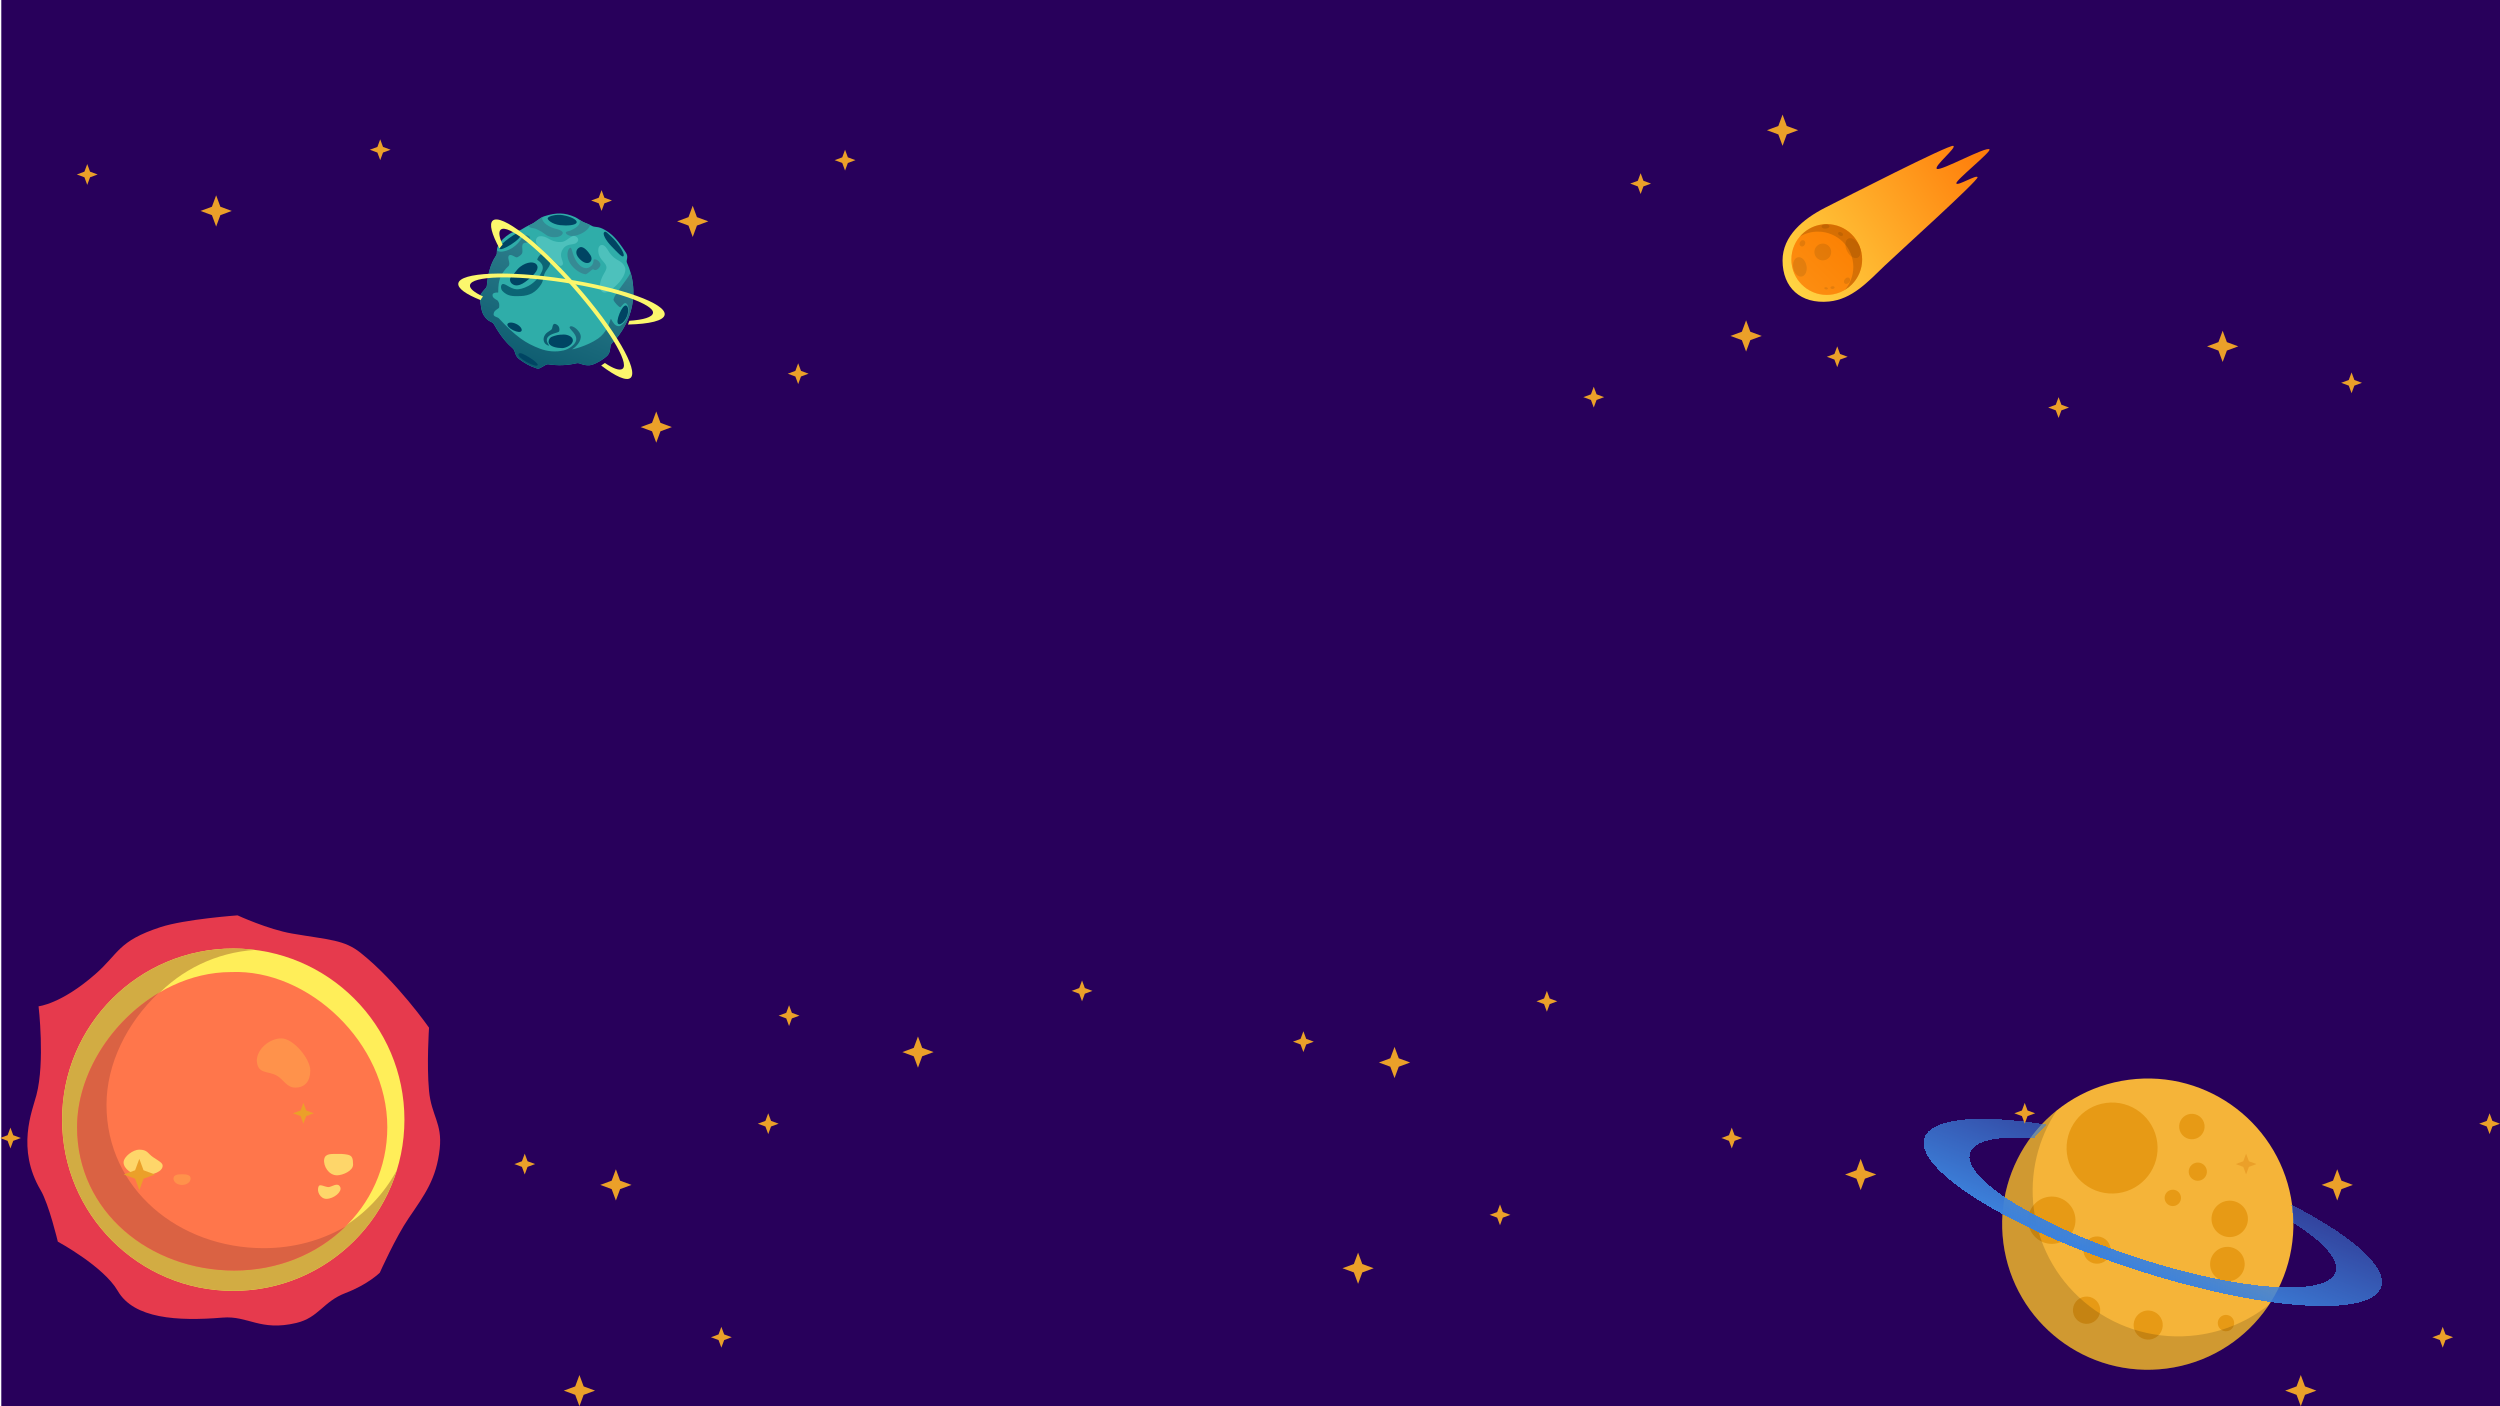 <svg width="1920" height="1080" viewBox="0 0 1920 1080" fill="none" xmlns="http://www.w3.org/2000/svg">
<rect x="1" width="1919" height="1080" fill="#28005B"/>
<path d="M27.974 841.026C34.676 815.557 29.617 772.835 29.617 772.835C29.617 772.835 46.87 771.191 73.161 748.187C91.519 732.124 90.414 722.776 123.278 712.037C142.083 705.893 182.432 703 182.432 703C182.432 703 205.931 713.812 224.332 716.967C253.088 721.896 264.225 721.679 276.914 731.755C304.848 753.938 329.495 789.266 329.495 789.266C329.495 789.266 327.59 817.616 329.495 837.74C331.31 856.91 339.787 862.583 337.711 882.105C335.238 905.363 326.209 917.433 313.885 935.508C303.692 950.458 291.702 977.409 291.702 977.409C291.702 977.409 282.665 986.446 265.412 993.019C248.098 999.615 244.872 1011.92 227.619 1016.02C199.685 1022.67 190.647 1010.27 170.929 1011.92C136.178 1014.81 102.738 1012.74 90.414 991.376C79.575 972.588 44.405 953.583 44.405 953.583C44.405 953.583 37.6 924.897 31.26 914.147C12.364 882.105 24.731 853.35 27.974 841.026Z" fill="#E63A4D"/>
<g filter="url(#filter0_d_3724_1007)">
<circle cx="179.145" cy="859.923" r="131.453" fill="#FFEE59"/>
</g>
<g filter="url(#filter1_d_3724_1007)">
<path fill-rule="evenodd" clip-rule="evenodd" d="M195.92 729.53C135.878 733.379 88.37 783.298 88.37 844.313C88.37 907.837 139.867 959.334 203.391 959.334C247.274 959.334 285.417 934.76 304.809 898.622C288.288 952.334 238.276 991.376 179.145 991.376C106.545 991.376 47.692 932.522 47.692 859.923C47.692 787.323 106.545 728.469 179.145 728.469C184.828 728.469 190.427 728.83 195.92 729.53Z" fill="#D2AC43"/>
</g>
<g filter="url(#filter2_d_3724_1007)">
<path d="M297.453 865.673C297.453 928.114 244.853 975.765 179.967 975.765C115.081 975.765 59.194 930.559 59.194 865.673C59.194 806.519 115.062 746.543 177.502 746.543C236.656 744.079 297.453 800.787 297.453 865.673Z" fill="#FF764B"/>
</g>
<path fill-rule="evenodd" clip-rule="evenodd" d="M265.253 942.027C247.113 952.578 225.616 958.589 202.57 958.589C137.684 958.589 81.797 913.383 81.797 848.497C81.797 817.104 97.532 785.48 121.633 762.711C85.237 784.515 59.194 825.286 59.194 865.673C59.194 930.559 115.081 975.765 179.967 975.765C213.55 975.765 243.842 963.001 265.253 942.027Z" fill="#DA6243"/>
<g filter="url(#filter3_d_3724_1007)">
<path d="M261.303 911.681C262.947 915.223 256.374 920.719 250.623 920.719C246.085 920.719 242.709 914.848 244.872 910.86C245.763 909.217 249.801 911.681 252.266 911.681C254.731 911.681 259.394 907.565 261.303 911.681Z" fill="#FED66A"/>
</g>
<g filter="url(#filter4_d_3724_1007)">
<path d="M271.162 894.43C271.162 899.36 262.922 902.646 258.838 902.646C252.266 902.646 248.158 895.251 248.98 890.322C249.801 885.392 255.162 886.366 260.482 886.214C263.224 886.135 266.558 886.596 267.876 887.035C270.341 887.857 271.162 889.501 271.162 894.43Z" fill="#FED66A"/>
</g>
<g filter="url(#filter5_d_3724_1007)">
<path d="M146.385 905.11C146.385 907.832 143.443 910.039 139.813 910.039C136.183 910.039 133.24 907.832 133.24 905.11C133.24 902.387 136.183 901.823 139.813 901.823C143.443 901.823 146.385 902.387 146.385 905.11Z" fill="#FF924B"/>
</g>
<g filter="url(#filter6_d_3724_1007)">
<path d="M124.921 895.251C124.921 899.788 117.527 902.645 109.311 902.645C101.095 902.645 94.91 897.323 94.91 892.786C94.91 888.248 102.309 882.927 106.846 882.927C113.419 882.927 113.429 885.908 117.527 888.678C121.519 891.376 124.921 893.011 124.921 895.251Z" fill="#FED66A"/>
</g>
<g filter="url(#filter7_d_3724_1007)">
<path d="M238.299 822.128C238.299 830.344 234.191 835.274 226.797 835.274C220.225 835.274 218.055 829.352 212.83 826.236C205.852 822.075 198.042 825.415 197.22 814.734C197.22 805.659 207.042 797.481 216.117 797.481C225.192 797.481 238.299 813.054 238.299 822.128Z" fill="#FF924B"/>
</g>
<path d="M1447.79 203.72C1434.27 216.721 1422.32 229.872 1404.66 231.57C1383.02 233.65 1369 221.041 1369 199.985C1369 181.228 1384.9 168.099 1401.6 159.569C1417.57 151.418 1496.78 110.941 1500.1 112.021C1503.27 113.055 1484.84 127.815 1487.53 129.682C1490.4 131.678 1525.81 111.972 1527.94 114.738C1529.4 116.628 1501.44 138.714 1502.47 140.889C1503.5 143.039 1518.22 133.765 1518.78 136.135C1519.37 138.643 1456.62 195.229 1447.79 203.72Z" fill="url(#paint0_linear_3724_1007)"/>
<circle cx="1402.96" cy="199.305" r="27.17" fill="#FB7600"/>
<g filter="url(#filter8_i_3724_1007)">
<circle cx="1399.91" cy="193.532" r="6.453" fill="#D96500"/>
</g>
<g filter="url(#filter9_i_3724_1007)">
<ellipse cx="1384.25" cy="186.881" rx="2.067" ry="2.511" transform="rotate(29.019 1384.25 186.881)" fill="#D96500"/>
</g>
<g filter="url(#filter10_i_3724_1007)">
<ellipse cx="1413.55" cy="179.723" rx="2.038" ry="1.359" transform="rotate(27.879 1413.55 179.723)" fill="#D96500"/>
</g>
<g filter="url(#filter11_i_3724_1007)">
<ellipse cx="1401.98" cy="173.936" rx="3.011" ry="1.651" transform="rotate(-2.897 1401.98 173.936)" fill="#D96500"/>
</g>
<g filter="url(#filter12_i_3724_1007)">
<ellipse cx="1407.38" cy="220.871" rx="1.593" ry="1.014" transform="rotate(-6.544 1407.38 220.871)" fill="#D96500"/>
</g>
<g filter="url(#filter13_i_3724_1007)">
<ellipse cx="1402.44" cy="221.441" rx="1.38" ry="0.822" transform="rotate(11.466 1402.44 221.441)" fill="#D96500"/>
</g>
<g filter="url(#filter14_i_3724_1007)">
<ellipse cx="1418.51" cy="215.597" rx="2.038" ry="2.717" transform="rotate(41.253 1418.51 215.597)" fill="#D96500"/>
</g>
<g filter="url(#filter15_i_3724_1007)">
<ellipse cx="1423.1" cy="190.573" rx="8.194" ry="5.099" transform="rotate(63.575 1423.1 190.573)" fill="#D96500"/>
</g>
<g filter="url(#filter16_i_3724_1007)">
<ellipse cx="1382.31" cy="204.975" rx="5.151" ry="7.53" transform="rotate(-11.212 1382.31 204.975)" fill="#D96500"/>
</g>
<circle cx="1402.96" cy="199.305" r="27.17" fill="url(#paint1_linear_3724_1007)" fill-opacity="0.25"/>
<path fill-rule="evenodd" clip-rule="evenodd" d="M1416.88 222.645C1424.82 217.901 1430.13 209.224 1430.13 199.305C1430.13 184.3 1417.97 172.135 1402.96 172.135C1394.66 172.135 1387.24 175.855 1382.25 181.718C1386.32 179.285 1391.08 177.887 1396.17 177.887C1411.18 177.887 1423.34 190.052 1423.34 205.057C1423.34 211.765 1420.91 217.905 1416.88 222.645Z" fill="black" fill-opacity="0.15"/>
<path d="M480.801 194.22C482.901 197.468 480.642 199.927 481.475 201.739C491.302 223.119 486.175 247.418 469.744 263.899C467.966 265.682 469.391 269.829 466.715 272.814C464.526 275.256 456.943 280.189 452.856 280.516C447.682 280.93 445.083 278.424 443.032 278.917C435.734 280.675 428.232 280.923 420.971 279.759C418.858 279.42 414.797 283.719 412.643 283.065C406.914 281.326 402.926 278.88 398.704 275.748C395.086 273.064 396.065 269.501 393.847 267.586C389.89 264.168 384.996 259.073 379.48 249.243C377.759 246.177 375.4 248.113 371.583 242.207C369.675 239.255 368.839 233.271 368.76 228.125C368.71 224.809 373.689 221.59 373.852 219.811C374.595 211.666 376.231 203.37 380.913 196.409C382.407 194.188 380.741 192.258 382.584 188.632C384.537 184.787 387.686 181.985 391.391 179.59C395.096 177.195 398.319 177.624 400.213 176.4C402.847 174.698 405.548 173.257 408.297 172.068C411.045 170.879 414.6 167.184 418.206 166.026C427.219 163.131 433.659 163.154 441.697 166.75C443.725 167.657 446.619 170.096 448.467 170.747C450.602 171.499 452.898 172.67 454.959 173.667C457.551 174.922 459.942 172.958 467.857 178.726C472.948 182.437 477.185 188.625 480.801 194.22Z" fill="#2FADA9"/>
<path fill-rule="evenodd" clip-rule="evenodd" d="M381.635 192.181C382.096 192.583 382.532 192.878 382.911 193.024C384.939 193.806 389.839 192.732 393.382 190.442C397.09 188.046 399.099 185.284 400.462 183.412C401.161 182.451 401.689 181.724 402.19 181.401C403.666 180.446 405.42 180.569 406.478 181.559C407.537 182.549 407.345 184.196 406.129 185.552C405.492 186.263 404.753 186.302 404.006 186.341C403.325 186.377 402.638 186.414 402.013 186.957C400.87 187.951 401.01 189.504 401.154 191.106C401.272 192.409 401.392 193.744 400.829 194.839C400.272 195.921 397.867 197.381 397.181 197.615C396.589 197.817 395.717 197.343 394.773 196.831C393.53 196.157 392.164 195.416 391.157 196.067C389.996 196.817 390.366 198.371 390.755 200.007C391.157 201.697 391.58 203.473 390.354 204.539C388.497 206.154 386.393 208.774 385.09 211.291C382.752 215.804 382.695 220.696 382.666 223.14C382.654 224.201 382.647 224.802 382.461 224.711C382.015 224.491 378.659 224.657 378.346 226.115C377.879 228.287 379.827 229.415 381.195 230.207C381.748 230.526 382.205 230.791 382.371 231.048C383.326 232.525 383.612 233.507 383.376 235.841C383.309 236.499 382.646 236.932 381.86 237.444C380.644 238.238 379.135 239.222 379.102 241.533C379.087 242.607 380.35 243.118 381.489 243.579C382.142 243.843 382.754 244.09 383.059 244.417C396.699 259.044 403.89 263.601 414.422 267.682C420.341 269.976 426.73 270.534 432.93 269.115C436.941 268.197 441.999 264.509 442.5 261.255C442.969 258.21 440.746 255.719 439.101 253.876C437.983 252.622 437.132 251.668 437.575 251.043C439.107 248.88 446.37 254.288 446.044 258.965C445.707 263.787 440.657 267.47 439.476 268.233C438.816 268.66 450.931 265.867 459.291 260.03C465.56 255.653 467.75 248.868 468.644 246.099C468.902 245.301 469.052 244.837 469.16 244.861C469.28 244.886 469.477 245.252 469.765 245.785C470.642 247.412 472.363 250.605 475.321 250.506C476.687 250.461 480.151 247.805 481.662 243.478C484.305 235.909 481.425 232.748 480.157 232.73C479.368 232.718 478.277 234 477.46 234.96C476.966 235.542 476.571 236.005 476.405 235.992C475.25 235.901 471.673 231.894 471.216 230.555C470.631 228.84 475.819 221.794 477.716 219.237C477.868 219.031 478.024 218.822 478.182 218.609C480.231 215.853 482.687 212.548 484.346 209.449C489.927 228.771 484.227 249.372 469.744 263.898C468.943 264.703 468.792 265.987 468.623 267.429C468.417 269.185 468.184 271.174 466.715 272.813C464.527 275.256 456.943 280.188 452.856 280.515C449.882 280.753 447.759 280.026 446.101 279.459C444.875 279.039 443.904 278.707 443.032 278.917C435.734 280.674 428.232 280.923 420.971 279.758C419.964 279.597 418.515 280.488 417.041 281.395C415.421 282.392 413.771 283.407 412.643 283.065C406.914 281.326 402.926 278.88 398.704 275.748C396.652 274.225 396.078 272.42 395.562 270.792C395.168 269.551 394.807 268.414 393.847 267.585C389.89 264.167 384.996 259.073 379.48 249.243C378.748 247.938 377.9 247.539 376.873 247.056C375.487 246.404 373.776 245.599 371.584 242.207C369.675 239.254 368.839 233.27 368.76 228.124C368.731 226.16 370.465 224.231 371.918 222.614C372.919 221.501 373.786 220.536 373.852 219.81C374.595 211.665 376.231 203.369 380.913 196.409C381.621 195.356 381.62 194.369 381.618 193.236C381.618 192.899 381.617 192.55 381.635 192.181Z" fill="url(#paint2_linear_3724_1007)"/>
<path d="M420.59 259.091C418.564 261.949 421.958 265.323 421.767 265.446C421.472 265.637 419.016 264.961 418.001 262.857C416.986 260.753 417.482 258.169 419.463 256.052C420.453 254.993 423.006 253.761 423.701 252.894C424.396 252.026 424.136 249.682 425.317 248.919C426.203 248.346 427.676 249.135 428.616 250.136C429.876 251.479 429.963 254.163 429.134 254.824C428.208 255.563 422.615 256.232 420.59 259.091Z" fill="#0E5C70"/>
<path fill-rule="evenodd" clip-rule="evenodd" d="M409.051 175.168C410.075 175.355 411.283 175.576 412.697 176.285C415.819 177.851 416.073 178.034 417.504 179.061C418.012 179.426 418.67 179.898 419.658 180.577C423.061 182.917 430.838 182.979 432.16 179.195C432.67 177.732 429.802 176.4 428.011 176.015C421.206 174.553 416.545 170.868 416.33 167.658C416.303 167.244 416.74 166.764 417.527 166.274C415.692 167.017 413.882 168.339 412.199 169.568C410.791 170.596 409.47 171.561 408.297 172.068C407.436 172.441 406.58 172.838 405.728 173.26C405.785 173.358 405.846 173.457 405.91 173.556C406.67 174.732 407.7 174.92 409.051 175.168ZM453.118 172.771C451.581 172.026 449.983 171.281 448.467 170.747C447.499 170.406 446.245 169.575 444.978 168.73C446.682 172.681 441.881 175.367 437.942 177.132C437.585 177.292 437.134 177.387 436.676 177.485C435.832 177.664 434.963 177.848 434.608 178.449C434.06 179.377 436.389 181.205 439.346 181.247C443.781 181.31 452.067 177.628 453.118 172.771Z" fill="#328C95"/>
<path d="M443.347 201.684C438.491 195.168 439.819 187.592 436.962 191.159C435.572 192.895 435.014 197.86 437.877 202.289C441.127 207.317 446.346 210.211 449.558 210.647C450.934 210.834 454.416 206.873 455.463 206.83C456.154 206.802 456.36 207.953 458.189 207.161C460.018 206.369 461.646 204.09 460.987 202.423C460.328 200.755 458.593 199.047 456.352 199.139C455.129 199.189 456.889 202.559 453.05 205.04C449.791 207.147 446.083 205.357 443.347 201.684Z" fill="#368A94"/>
<path d="M416.334 194.865C414.386 195.291 412.772 198.423 412.564 199.395C412.459 199.881 418.838 202.456 416.24 208.321C411.304 219.466 400.242 222.429 396.735 222.184C391.214 221.799 387.067 216.293 385.277 218.706C384.273 220.06 384.86 222.408 385.796 223.394C389.735 227.546 393.478 227.592 399.684 227.394C406.831 227.167 411.758 224.381 415.61 218.356C417.712 215.068 416.94 211.988 418.966 208.652C420.092 206.797 420.451 206.755 421.555 204.886C422.754 202.855 422.804 200.73 422.217 199.434C421.631 198.139 419.268 194.224 416.334 194.865Z" fill="#0C6575"/>
<path d="M481.417 243.14C479.82 247.093 476.709 249.575 475.148 248.944C473.587 248.313 474.167 244.808 475.764 240.855C477.362 236.903 479.446 234.061 481.007 234.692C482.568 235.323 483.015 239.188 481.417 243.14Z" fill="#004463"/>
<path d="M473.027 185.431C477.174 190.527 480.088 195.707 478.716 196.823C477.619 197.716 474.165 193.823 469.466 188.988C465.718 185.132 461.901 179.226 464.454 177.995C465.019 177.722 465.912 178.308 467.162 179.594C468.542 181.014 470.861 182.768 473.027 185.431Z" fill="#004463"/>
<path d="M442.911 170.57C442.727 173.209 435.165 173.483 430.2 172.925C424.057 172.234 419.923 168.684 420.723 167.33C421.522 165.976 427.144 164.348 432.357 165.252C438.485 166.314 443.033 168.817 442.911 170.57Z" fill="#004463"/>
<path d="M412.023 203.092C414.404 206.182 411.393 209.888 405.715 214.704C398.956 220.438 395.326 219.745 393.091 217.841C391.464 216.455 391.06 213.802 392.834 212.262C395.247 210.167 396.631 207.107 399.417 204.961C405.006 200.654 410.361 200.934 412.023 203.092Z" fill="#004463"/>
<path d="M406.813 274.693C410.811 277.11 413.374 279.662 412.974 280.339C412.329 281.431 409.553 280.876 404.329 277.974C400.244 275.705 397.473 273.195 398.272 271.841C399.271 270.149 402.815 272.276 406.813 274.693Z" fill="#004463"/>
<path d="M424.01 258.555C421.98 259.247 421.129 261.673 421.317 262.807C421.895 266.292 427.582 267.284 431.784 267.344C434.319 267.38 440.17 264.92 439.965 261.219C439.81 258.423 435.751 256.908 433.005 256.927C428.421 256.96 426.754 257.619 424.01 258.555Z" fill="#004463"/>
<path d="M394.203 180.703C389.5 183.743 385.916 186.722 384.632 188.563C379.202 196.354 397.638 186.017 399.655 181.365C400.747 178.846 398.563 177.885 394.203 180.703Z" fill="#004463"/>
<path d="M453.471 195.977C454.947 198.26 454.403 201 452.218 201.811C449.179 202.938 445.327 199.567 443.609 196.91C441.419 193.521 443.182 190.724 445.366 189.914C448.405 188.787 451.996 193.694 453.471 195.977Z" fill="#004463"/>
<path d="M396.447 248.773C399.433 250.17 401.203 252.681 400.573 254.028C399.87 255.531 397.151 255.049 394.164 253.651C391.178 252.254 389.196 250.028 389.724 248.9C390.354 247.553 393.037 247.177 396.447 248.773Z" fill="#004463"/>
<path d="M459.481 191.674C459.182 198.983 464.714 200.85 465.639 204.439C466.193 206.592 464.803 208.328 463.1 211.521C461.217 215.053 459.318 221.063 462.243 223.796C465.414 226.76 470.706 221.752 474.417 218.021C478.205 214.213 481.28 208.562 479.962 205.227C477.986 200.226 474.079 200.658 470.139 196.506C468.07 194.325 467.363 192.859 466.218 191.087C462.974 186.068 459.625 188.161 459.481 191.674Z" fill="#4DC1BC"/>
<path d="M431.417 203.952C430.236 204.716 428.675 203.317 427.251 202.04C421.281 196.689 414.287 190.402 412.153 187.101C410.817 185.034 411.87 181.754 414.378 181.477C420.629 180.785 421.825 185.873 430.211 185.895C434.522 185.906 435.876 183.063 439.832 181.351C441.795 180.501 444.934 182.972 443.876 185.016C441.595 189.421 436.032 185.834 432.379 191.191C428.08 197.495 434.681 201.843 431.417 203.952Z" fill="#4DC1BC"/>
<g filter="url(#filter17_d_3724_1007)">
<path fill-rule="evenodd" clip-rule="evenodd" d="M482.28 245.246C498.934 244.87 509.771 242.295 510.467 237.704C511.765 229.147 477.339 216.828 433.573 210.189C389.808 203.55 353.277 205.104 351.979 213.661C351.402 217.465 357.885 222.012 369.109 226.474C369.478 225.614 370.121 224.708 370.948 223.706C364.254 220.602 360.546 217.575 360.933 215.019C362.02 207.858 394.225 207.058 433.045 212.947C471.865 218.836 502.513 229.753 501.513 236.346C501.021 239.583 494.243 241.627 483.375 242.35C483.014 243.375 482.641 244.361 482.28 245.246Z" fill="#FBF76D"/>
</g>
<g filter="url(#filter18_d_3724_1007)">
<path fill-rule="evenodd" clip-rule="evenodd" d="M484.276 286.189C490.76 280.506 472.322 248.862 443.093 215.51C413.864 182.158 384.913 159.727 378.428 165.41C375.495 167.981 377.662 175.865 383.621 186.817C384.369 185.695 385.212 184.726 385.976 183.926C383.378 178.083 382.739 173.982 384.55 172.395C390.036 167.587 414.452 187.554 440.3 217.049C466.149 246.543 483.78 274.761 478.155 279.204C475.993 280.912 471.131 279.175 464.524 274.762C463.411 275.608 462.559 276.197 461.71 276.726C472.797 285.133 481.149 288.93 484.276 286.189Z" fill="#FBF76D"/>
</g>
<circle cx="1649.5" cy="940.131" r="111.836" transform="rotate(-7.486 1649.5 940.131)" fill="#F5B439"/>
<g filter="url(#filter19_i_3724_1007)">
<circle cx="1622.08" cy="881.696" r="34.949" transform="rotate(-7.486 1622.08 881.696)" fill="#E79A15"/>
</g>
<g filter="url(#filter20_i_3724_1007)">
<circle cx="1710.64" cy="970.871" r="13.28" transform="rotate(-7.486 1710.64 970.871)" fill="#E79A15"/>
</g>
<g filter="url(#filter21_i_3724_1007)">
<circle cx="1712.42" cy="936.094" r="13.979" transform="rotate(-7.486 1712.42 936.094)" fill="#E79A15"/>
</g>
<g filter="url(#filter22_i_3724_1007)">
<circle cx="1683.36" cy="865.185" r="9.786" transform="rotate(-7.486 1683.36 865.185)" fill="#E79A15"/>
</g>
<g filter="url(#filter23_i_3724_1007)">
<circle cx="1687.91" cy="899.835" r="6.99" transform="rotate(-7.486 1687.91 899.835)" fill="#E79A15"/>
</g>
<g filter="url(#filter24_i_3724_1007)">
<circle cx="1649.81" cy="1017.64" r="11.184" transform="rotate(-7.486 1649.81 1017.64)" fill="#E79A15"/>
</g>
<g filter="url(#filter25_i_3724_1007)">
<circle cx="1602.49" cy="1006.23" r="10.485" transform="rotate(-7.486 1602.49 1006.23)" fill="#E79A15"/>
</g>
<g filter="url(#filter26_i_3724_1007)">
<circle cx="1610.52" cy="960.057" r="10.485" transform="rotate(-7.486 1610.52 960.057)" fill="#E79A15"/>
</g>
<g filter="url(#filter27_i_3724_1007)">
<circle cx="1575.79" cy="937.128" r="18.173" transform="rotate(-7.486 1575.79 937.128)" fill="#E79A15"/>
</g>
<g filter="url(#filter28_i_3724_1007)">
<circle cx="1668.71" cy="919.983" r="6.291" transform="rotate(-7.486 1668.71 919.983)" fill="#E79A15"/>
</g>
<g filter="url(#filter29_i_3724_1007)">
<circle cx="1709.54" cy="1016.13" r="6.291" transform="rotate(-7.486 1709.54 1016.13)" fill="#E79A15"/>
</g>
<path fill-rule="evenodd" clip-rule="evenodd" d="M1742.75 1001.87C1727.35 1014.21 1708.48 1022.62 1687.49 1025.38C1626.25 1033.43 1570.08 990.304 1562.04 929.066C1558.38 901.235 1565.29 874.453 1579.67 852.758C1550.14 876.403 1533.33 914.458 1538.62 954.703C1546.66 1015.94 1602.83 1059.06 1664.07 1051.02C1697.48 1046.63 1725.49 1027.91 1742.75 1001.87Z" fill="black" fill-opacity="0.15"/>
<g filter="url(#filter30_d_3724_1007)">
<path fill-rule="evenodd" clip-rule="evenodd" d="M1639.13 970.816C1736.01 1002.39 1820.92 1008.44 1828.78 984.335C1833.82 968.876 1805.95 944.771 1759.76 921.139C1760.65 926.181 1761.1 930.853 1761.27 935.208C1784.2 949.658 1796.81 963.345 1793.69 972.901C1787.41 992.187 1719.48 987.345 1641.97 962.086C1564.46 936.827 1506.73 900.716 1513.01 881.429C1516.14 871.822 1534.57 868.202 1561.86 870.111C1561.96 870.118 1562.05 870.124 1562.14 870.131C1565.19 866.402 1568.64 862.66 1571.62 859.71C1520.01 851.452 1482.99 854.468 1477.93 869.995C1470.07 894.103 1542.24 939.242 1639.13 970.816Z" fill="url(#paint3_linear_3724_1007)" shape-rendering="crispEdges"/>
</g>
<g clip-path="url(#clip0_3724_1007)">
<path d="M1330 866L1332.16 871.839L1338 874L1332.16 876.161L1330 882L1327.84 876.161L1322 874L1327.84 871.839L1330 866Z" fill="#EBA029"/>
<path d="M1429 890L1432.24 898.759L1441 902L1432.24 905.241L1429 914L1425.76 905.241L1417 902L1425.76 898.759L1429 890Z" fill="#EBA029"/>
<path d="M1555 847L1557.16 852.839L1563 855L1557.16 857.161L1555 863L1552.84 857.161L1547 855L1552.84 852.839L1555 847Z" fill="#EBA029"/>
<path d="M1725 886L1727.16 891.839L1733 894L1727.16 896.161L1725 902L1722.84 896.161L1717 894L1722.84 891.839L1725 886Z" fill="#EBA029"/>
<path d="M1912 855L1914.16 860.839L1920 863L1914.16 865.161L1912 871L1909.84 865.161L1904 863L1909.84 860.839L1912 855Z" fill="#EBA029"/>
<path d="M1795 898L1798.24 906.759L1807 910L1798.24 913.241L1795 922L1791.76 913.241L1783 910L1791.76 906.759L1795 898Z" fill="#EBA029"/>
<path d="M1767 1056L1770.24 1064.76L1779 1068L1770.24 1071.24L1767 1080L1763.76 1071.24L1755 1068L1763.76 1064.76L1767 1056Z" fill="#EBA029"/>
<path d="M1876 1019L1878.16 1024.84L1884 1027L1878.16 1029.16L1876 1035L1873.84 1029.16L1868 1027L1873.84 1024.84L1876 1019Z" fill="#EBA029"/>
</g>
<g clip-path="url(#clip1_3724_1007)">
<path d="M8 866L10.161 871.839L16 874L10.161 876.161L8 882L5.839 876.161L-5.60702e-08 874L5.839 871.839L8 866Z" fill="#EBA029"/>
<path d="M107 890L110.241 898.759L119 902L110.241 905.241L107 914L103.759 905.241L95 902L103.759 898.759L107 890Z" fill="#EBA029"/>
<path d="M233 847L235.161 852.839L241 855L235.161 857.161L233 863L230.839 857.161L225 855L230.839 852.839L233 847Z" fill="#EBA029"/>
<path d="M403 886L405.161 891.839L411 894L405.161 896.161L403 902L400.839 896.161L395 894L400.839 891.839L403 886Z" fill="#EBA029"/>
<path d="M590 855L592.161 860.839L598 863L592.161 865.161L590 871L587.839 865.161L582 863L587.839 860.839L590 855Z" fill="#EBA029"/>
<path d="M473 898L476.241 906.759L485 910L476.241 913.241L473 922L469.759 913.241L461 910L469.759 906.759L473 898Z" fill="#EBA029"/>
<path d="M445 1056L448.241 1064.76L457 1068L448.241 1071.24L445 1080L441.759 1071.24L433 1068L441.759 1064.76L445 1056Z" fill="#EBA029"/>
<path d="M554 1019L556.161 1024.84L562 1027L556.161 1029.16L554 1035L551.839 1029.16L546 1027L551.839 1024.84L554 1019Z" fill="#EBA029"/>
</g>
<g clip-path="url(#clip2_3724_1007)">
<path d="M606 772L608.161 777.839L614 780L608.161 782.161L606 788L603.839 782.161L598 780L603.839 777.839L606 772Z" fill="#EBA029"/>
<path d="M705 796L708.241 804.759L717 808L708.241 811.241L705 820L701.759 811.241L693 808L701.759 804.759L705 796Z" fill="#EBA029"/>
<path d="M831 753L833.161 758.839L839 761L833.161 763.161L831 769L828.839 763.161L823 761L828.839 758.839L831 753Z" fill="#EBA029"/>
<path d="M1001 792L1003.16 797.839L1009 800L1003.16 802.161L1001 808L998.839 802.161L993 800L998.839 797.839L1001 792Z" fill="#EBA029"/>
<path d="M1188 761L1190.16 766.839L1196 769L1190.16 771.161L1188 777L1185.84 771.161L1180 769L1185.84 766.839L1188 761Z" fill="#EBA029"/>
<path d="M1071 804L1074.24 812.759L1083 816L1074.24 819.241L1071 828L1067.76 819.241L1059 816L1067.76 812.759L1071 804Z" fill="#EBA029"/>
<path d="M1043 962L1046.24 970.759L1055 974L1046.24 977.241L1043 986L1039.76 977.241L1031 974L1039.76 970.759L1043 962Z" fill="#EBA029"/>
<path d="M1152 925L1154.16 930.839L1160 933L1154.16 935.161L1152 941L1149.84 935.161L1144 933L1149.84 930.839L1152 925Z" fill="#EBA029"/>
</g>
<g clip-path="url(#clip3_3724_1007)">
<path d="M67 126L69.161 131.839L75 134L69.161 136.161L67 142L64.839 136.161L59 134L64.839 131.839L67 126Z" fill="#EBA029"/>
<path d="M166 150L169.241 158.759L178 162L169.241 165.241L166 174L162.759 165.241L154 162L162.759 158.759L166 150Z" fill="#EBA029"/>
<path d="M292 107L294.161 112.839L300 115L294.161 117.161L292 123L289.839 117.161L284 115L289.839 112.839L292 107Z" fill="#EBA029"/>
<path d="M462 146L464.161 151.839L470 154L464.161 156.161L462 162L459.839 156.161L454 154L459.839 151.839L462 146Z" fill="#EBA029"/>
<path d="M649 115L651.161 120.839L657 123L651.161 125.161L649 131L646.839 125.161L641 123L646.839 120.839L649 115Z" fill="#EBA029"/>
<path d="M532 158L535.241 166.759L544 170L535.241 173.241L532 182L528.759 173.241L520 170L528.759 166.759L532 158Z" fill="#EBA029"/>
<path d="M504 316L507.241 324.759L516 328L507.241 331.241L504 340L500.759 331.241L492 328L500.759 324.759L504 316Z" fill="#EBA029"/>
<path d="M613 279L615.161 284.839L621 287L615.161 289.161L613 295L610.839 289.161L605 287L610.839 284.839L613 279Z" fill="#EBA029"/>
</g>
<g clip-path="url(#clip4_3724_1007)">
<path d="M1806 302L1803.84 296.161L1798 294L1803.84 291.839L1806 286L1808.16 291.839L1814 294L1808.16 296.161L1806 302Z" fill="#EBA029"/>
<path d="M1707 278L1703.76 269.241L1695 266L1703.76 262.759L1707 254L1710.24 262.759L1719 266L1710.24 269.241L1707 278Z" fill="#EBA029"/>
<path d="M1581 321L1578.84 315.161L1573 313L1578.84 310.839L1581 305L1583.16 310.839L1589 313L1583.16 315.161L1581 321Z" fill="#EBA029"/>
<path d="M1411 282L1408.84 276.161L1403 274L1408.84 271.839L1411 266L1413.16 271.839L1419 274L1413.16 276.161L1411 282Z" fill="#EBA029"/>
<path d="M1224 313L1221.84 307.161L1216 305L1221.84 302.839L1224 297L1226.16 302.839L1232 305L1226.16 307.161L1224 313Z" fill="#EBA029"/>
<path d="M1341 270L1337.76 261.241L1329 258L1337.76 254.759L1341 246L1344.24 254.759L1353 258L1344.24 261.241L1341 270Z" fill="#EBA029"/>
<path d="M1369 112L1365.76 103.241L1357 100L1365.76 96.759L1369 88L1372.24 96.759L1381 100L1372.24 103.241L1369 112Z" fill="#EBA029"/>
<path d="M1260 149L1257.84 143.161L1252 141L1257.84 138.839L1260 133L1262.16 138.839L1268 141L1262.16 143.161L1260 149Z" fill="#EBA029"/>
</g>
<defs>
<filter id="filter0_d_3724_1007" x="43.692" y="724.469" width="270.907" height="270.907" filterUnits="userSpaceOnUse" color-interpolation-filters="sRGB">
<feFlood flood-opacity="0" result="BackgroundImageFix"/>
<feColorMatrix in="SourceAlpha" type="matrix" values="0 0 0 0 0 0 0 0 0 0 0 0 0 0 0 0 0 0 127 0" result="hardAlpha"/>
<feOffset/>
<feGaussianBlur stdDeviation="2"/>
<feComposite in2="hardAlpha" operator="out"/>
<feColorMatrix type="matrix" values="0 0 0 0 0 0 0 0 0 0 0 0 0 0 0 0 0 0 0.25 0"/>
<feBlend mode="normal" in2="BackgroundImageFix" result="effect1_dropShadow_3724_1007"/>
<feBlend mode="normal" in="SourceGraphic" in2="effect1_dropShadow_3724_1007" result="shape"/>
</filter>
<filter id="filter1_d_3724_1007" x="43.692" y="724.469" width="265.118" height="270.907" filterUnits="userSpaceOnUse" color-interpolation-filters="sRGB">
<feFlood flood-opacity="0" result="BackgroundImageFix"/>
<feColorMatrix in="SourceAlpha" type="matrix" values="0 0 0 0 0 0 0 0 0 0 0 0 0 0 0 0 0 0 127 0" result="hardAlpha"/>
<feOffset/>
<feGaussianBlur stdDeviation="2"/>
<feComposite in2="hardAlpha" operator="out"/>
<feColorMatrix type="matrix" values="0 0 0 0 0 0 0 0 0 0 0 0 0 0 0 0 0 0 0.25 0"/>
<feBlend mode="normal" in2="BackgroundImageFix" result="effect1_dropShadow_3724_1007"/>
<feBlend mode="normal" in="SourceGraphic" in2="effect1_dropShadow_3724_1007" result="shape"/>
</filter>
<filter id="filter2_d_3724_1007" x="55.194" y="742.466" width="246.259" height="237.3" filterUnits="userSpaceOnUse" color-interpolation-filters="sRGB">
<feFlood flood-opacity="0" result="BackgroundImageFix"/>
<feColorMatrix in="SourceAlpha" type="matrix" values="0 0 0 0 0 0 0 0 0 0 0 0 0 0 0 0 0 0 127 0" result="hardAlpha"/>
<feOffset/>
<feGaussianBlur stdDeviation="2"/>
<feComposite in2="hardAlpha" operator="out"/>
<feColorMatrix type="matrix" values="0 0 0 0 0 0 0 0 0 0 0 0 0 0 0 0 0 0 0.25 0"/>
<feBlend mode="normal" in2="BackgroundImageFix" result="effect1_dropShadow_3724_1007"/>
<feBlend mode="normal" in="SourceGraphic" in2="effect1_dropShadow_3724_1007" result="shape"/>
</filter>
<filter id="filter3_d_3724_1007" x="240.201" y="905.852" width="25.358" height="18.867" filterUnits="userSpaceOnUse" color-interpolation-filters="sRGB">
<feFlood flood-opacity="0" result="BackgroundImageFix"/>
<feColorMatrix in="SourceAlpha" type="matrix" values="0 0 0 0 0 0 0 0 0 0 0 0 0 0 0 0 0 0 127 0" result="hardAlpha"/>
<feOffset/>
<feGaussianBlur stdDeviation="2"/>
<feComposite in2="hardAlpha" operator="out"/>
<feColorMatrix type="matrix" values="0 0 0 0 0 0 0 0 0 0 0 0 0 0 0 0 0 0 0.25 0"/>
<feBlend mode="normal" in2="BackgroundImageFix" result="effect1_dropShadow_3724_1007"/>
<feBlend mode="normal" in="SourceGraphic" in2="effect1_dropShadow_3724_1007" result="shape"/>
</filter>
<filter id="filter4_d_3724_1007" x="244.875" y="882.205" width="30.287" height="24.441" filterUnits="userSpaceOnUse" color-interpolation-filters="sRGB">
<feFlood flood-opacity="0" result="BackgroundImageFix"/>
<feColorMatrix in="SourceAlpha" type="matrix" values="0 0 0 0 0 0 0 0 0 0 0 0 0 0 0 0 0 0 127 0" result="hardAlpha"/>
<feOffset/>
<feGaussianBlur stdDeviation="2"/>
<feComposite in2="hardAlpha" operator="out"/>
<feColorMatrix type="matrix" values="0 0 0 0 0 0 0 0 0 0 0 0 0 0 0 0 0 0 0.25 0"/>
<feBlend mode="normal" in2="BackgroundImageFix" result="effect1_dropShadow_3724_1007"/>
<feBlend mode="normal" in="SourceGraphic" in2="effect1_dropShadow_3724_1007" result="shape"/>
</filter>
<filter id="filter5_d_3724_1007" x="129.24" y="897.823" width="21.145" height="16.216" filterUnits="userSpaceOnUse" color-interpolation-filters="sRGB">
<feFlood flood-opacity="0" result="BackgroundImageFix"/>
<feColorMatrix in="SourceAlpha" type="matrix" values="0 0 0 0 0 0 0 0 0 0 0 0 0 0 0 0 0 0 127 0" result="hardAlpha"/>
<feOffset/>
<feGaussianBlur stdDeviation="2"/>
<feComposite in2="hardAlpha" operator="out"/>
<feColorMatrix type="matrix" values="0 0 0 0 0 0 0 0 0 0 0 0 0 0 0 0 0 0 0.25 0"/>
<feBlend mode="normal" in2="BackgroundImageFix" result="effect1_dropShadow_3724_1007"/>
<feBlend mode="normal" in="SourceGraphic" in2="effect1_dropShadow_3724_1007" result="shape"/>
</filter>
<filter id="filter6_d_3724_1007" x="90.91" y="878.927" width="38.011" height="27.718" filterUnits="userSpaceOnUse" color-interpolation-filters="sRGB">
<feFlood flood-opacity="0" result="BackgroundImageFix"/>
<feColorMatrix in="SourceAlpha" type="matrix" values="0 0 0 0 0 0 0 0 0 0 0 0 0 0 0 0 0 0 127 0" result="hardAlpha"/>
<feOffset/>
<feGaussianBlur stdDeviation="2"/>
<feComposite in2="hardAlpha" operator="out"/>
<feColorMatrix type="matrix" values="0 0 0 0 0 0 0 0 0 0 0 0 0 0 0 0 0 0 0.25 0"/>
<feBlend mode="normal" in2="BackgroundImageFix" result="effect1_dropShadow_3724_1007"/>
<feBlend mode="normal" in="SourceGraphic" in2="effect1_dropShadow_3724_1007" result="shape"/>
</filter>
<filter id="filter7_d_3724_1007" x="193.22" y="793.481" width="49.079" height="45.793" filterUnits="userSpaceOnUse" color-interpolation-filters="sRGB">
<feFlood flood-opacity="0" result="BackgroundImageFix"/>
<feColorMatrix in="SourceAlpha" type="matrix" values="0 0 0 0 0 0 0 0 0 0 0 0 0 0 0 0 0 0 127 0" result="hardAlpha"/>
<feOffset/>
<feGaussianBlur stdDeviation="2"/>
<feComposite in2="hardAlpha" operator="out"/>
<feColorMatrix type="matrix" values="0 0 0 0 0 0 0 0 0 0 0 0 0 0 0 0 0 0 0.25 0"/>
<feBlend mode="normal" in2="BackgroundImageFix" result="effect1_dropShadow_3724_1007"/>
<feBlend mode="normal" in="SourceGraphic" in2="effect1_dropShadow_3724_1007" result="shape"/>
</filter>
<filter id="filter8_i_3724_1007" x="1393.45" y="187.079" width="12.906" height="12.906" filterUnits="userSpaceOnUse" color-interpolation-filters="sRGB">
<feFlood flood-opacity="0" result="BackgroundImageFix"/>
<feBlend mode="normal" in="SourceGraphic" in2="BackgroundImageFix" result="shape"/>
<feColorMatrix in="SourceAlpha" type="matrix" values="0 0 0 0 0 0 0 0 0 0 0 0 0 0 0 0 0 0 127 0" result="hardAlpha"/>
<feOffset/>
<feGaussianBlur stdDeviation="2"/>
<feComposite in2="hardAlpha" operator="arithmetic" k2="-1" k3="1"/>
<feColorMatrix type="matrix" values="0 0 0 0 0 0 0 0 0 0 0 0 0 0 0 0 0 0 0.25 0"/>
<feBlend mode="normal" in2="shape" result="effect1_innerShadow_3724_1007"/>
</filter>
<filter id="filter9_i_3724_1007" x="1382.07" y="184.467" width="4.36" height="4.828" filterUnits="userSpaceOnUse" color-interpolation-filters="sRGB">
<feFlood flood-opacity="0" result="BackgroundImageFix"/>
<feBlend mode="normal" in="SourceGraphic" in2="BackgroundImageFix" result="shape"/>
<feColorMatrix in="SourceAlpha" type="matrix" values="0 0 0 0 0 0 0 0 0 0 0 0 0 0 0 0 0 0 127 0" result="hardAlpha"/>
<feOffset/>
<feGaussianBlur stdDeviation="2"/>
<feComposite in2="hardAlpha" operator="arithmetic" k2="-1" k3="1"/>
<feColorMatrix type="matrix" values="0 0 0 0 0 0 0 0 0 0 0 0 0 0 0 0 0 0 0.25 0"/>
<feBlend mode="normal" in2="shape" result="effect1_innerShadow_3724_1007"/>
</filter>
<filter id="filter10_i_3724_1007" x="1411.64" y="178.19" width="3.821" height="3.066" filterUnits="userSpaceOnUse" color-interpolation-filters="sRGB">
<feFlood flood-opacity="0" result="BackgroundImageFix"/>
<feBlend mode="normal" in="SourceGraphic" in2="BackgroundImageFix" result="shape"/>
<feColorMatrix in="SourceAlpha" type="matrix" values="0 0 0 0 0 0 0 0 0 0 0 0 0 0 0 0 0 0 127 0" result="hardAlpha"/>
<feOffset/>
<feGaussianBlur stdDeviation="2"/>
<feComposite in2="hardAlpha" operator="arithmetic" k2="-1" k3="1"/>
<feColorMatrix type="matrix" values="0 0 0 0 0 0 0 0 0 0 0 0 0 0 0 0 0 0 0.25 0"/>
<feBlend mode="normal" in2="shape" result="effect1_innerShadow_3724_1007"/>
</filter>
<filter id="filter11_i_3724_1007" x="1398.97" y="172.28" width="6.017" height="3.312" filterUnits="userSpaceOnUse" color-interpolation-filters="sRGB">
<feFlood flood-opacity="0" result="BackgroundImageFix"/>
<feBlend mode="normal" in="SourceGraphic" in2="BackgroundImageFix" result="shape"/>
<feColorMatrix in="SourceAlpha" type="matrix" values="0 0 0 0 0 0 0 0 0 0 0 0 0 0 0 0 0 0 127 0" result="hardAlpha"/>
<feOffset/>
<feGaussianBlur stdDeviation="2"/>
<feComposite in2="hardAlpha" operator="arithmetic" k2="-1" k3="1"/>
<feColorMatrix type="matrix" values="0 0 0 0 0 0 0 0 0 0 0 0 0 0 0 0 0 0 0.25 0"/>
<feBlend mode="normal" in2="shape" result="effect1_innerShadow_3724_1007"/>
</filter>
<filter id="filter12_i_3724_1007" x="1405.79" y="219.848" width="3.174" height="2.046" filterUnits="userSpaceOnUse" color-interpolation-filters="sRGB">
<feFlood flood-opacity="0" result="BackgroundImageFix"/>
<feBlend mode="normal" in="SourceGraphic" in2="BackgroundImageFix" result="shape"/>
<feColorMatrix in="SourceAlpha" type="matrix" values="0 0 0 0 0 0 0 0 0 0 0 0 0 0 0 0 0 0 127 0" result="hardAlpha"/>
<feOffset/>
<feGaussianBlur stdDeviation="2"/>
<feComposite in2="hardAlpha" operator="arithmetic" k2="-1" k3="1"/>
<feColorMatrix type="matrix" values="0 0 0 0 0 0 0 0 0 0 0 0 0 0 0 0 0 0 0.25 0"/>
<feBlend mode="normal" in2="shape" result="effect1_innerShadow_3724_1007"/>
</filter>
<filter id="filter13_i_3724_1007" x="1401.08" y="220.59" width="2.725" height="1.702" filterUnits="userSpaceOnUse" color-interpolation-filters="sRGB">
<feFlood flood-opacity="0" result="BackgroundImageFix"/>
<feBlend mode="normal" in="SourceGraphic" in2="BackgroundImageFix" result="shape"/>
<feColorMatrix in="SourceAlpha" type="matrix" values="0 0 0 0 0 0 0 0 0 0 0 0 0 0 0 0 0 0 127 0" result="hardAlpha"/>
<feOffset/>
<feGaussianBlur stdDeviation="2"/>
<feComposite in2="hardAlpha" operator="arithmetic" k2="-1" k3="1"/>
<feColorMatrix type="matrix" values="0 0 0 0 0 0 0 0 0 0 0 0 0 0 0 0 0 0 0.25 0"/>
<feBlend mode="normal" in2="shape" result="effect1_innerShadow_3724_1007"/>
</filter>
<filter id="filter14_i_3724_1007" x="1416.16" y="213.152" width="4.715" height="4.891" filterUnits="userSpaceOnUse" color-interpolation-filters="sRGB">
<feFlood flood-opacity="0" result="BackgroundImageFix"/>
<feBlend mode="normal" in="SourceGraphic" in2="BackgroundImageFix" result="shape"/>
<feColorMatrix in="SourceAlpha" type="matrix" values="0 0 0 0 0 0 0 0 0 0 0 0 0 0 0 0 0 0 127 0" result="hardAlpha"/>
<feOffset/>
<feGaussianBlur stdDeviation="2"/>
<feComposite in2="hardAlpha" operator="arithmetic" k2="-1" k3="1"/>
<feColorMatrix type="matrix" values="0 0 0 0 0 0 0 0 0 0 0 0 0 0 0 0 0 0 0.25 0"/>
<feBlend mode="normal" in2="shape" result="effect1_innerShadow_3724_1007"/>
</filter>
<filter id="filter15_i_3724_1007" x="1417.26" y="182.89" width="11.688" height="15.366" filterUnits="userSpaceOnUse" color-interpolation-filters="sRGB">
<feFlood flood-opacity="0" result="BackgroundImageFix"/>
<feBlend mode="normal" in="SourceGraphic" in2="BackgroundImageFix" result="shape"/>
<feColorMatrix in="SourceAlpha" type="matrix" values="0 0 0 0 0 0 0 0 0 0 0 0 0 0 0 0 0 0 127 0" result="hardAlpha"/>
<feOffset/>
<feGaussianBlur stdDeviation="2"/>
<feComposite in2="hardAlpha" operator="arithmetic" k2="-1" k3="1"/>
<feColorMatrix type="matrix" values="0 0 0 0 0 0 0 0 0 0 0 0 0 0 0 0 0 0 0.25 0"/>
<feBlend mode="normal" in2="shape" result="effect1_innerShadow_3724_1007"/>
</filter>
<filter id="filter16_i_3724_1007" x="1377.05" y="197.521" width="10.524" height="14.909" filterUnits="userSpaceOnUse" color-interpolation-filters="sRGB">
<feFlood flood-opacity="0" result="BackgroundImageFix"/>
<feBlend mode="normal" in="SourceGraphic" in2="BackgroundImageFix" result="shape"/>
<feColorMatrix in="SourceAlpha" type="matrix" values="0 0 0 0 0 0 0 0 0 0 0 0 0 0 0 0 0 0 127 0" result="hardAlpha"/>
<feOffset/>
<feGaussianBlur stdDeviation="2"/>
<feComposite in2="hardAlpha" operator="arithmetic" k2="-1" k3="1"/>
<feColorMatrix type="matrix" values="0 0 0 0 0 0 0 0 0 0 0 0 0 0 0 0 0 0 0.25 0"/>
<feBlend mode="normal" in2="shape" result="effect1_innerShadow_3724_1007"/>
</filter>
<filter id="filter17_d_3724_1007" x="347.943" y="206.071" width="166.56" height="47.175" filterUnits="userSpaceOnUse" color-interpolation-filters="sRGB">
<feFlood flood-opacity="0" result="BackgroundImageFix"/>
<feColorMatrix in="SourceAlpha" type="matrix" values="0 0 0 0 0 0 0 0 0 0 0 0 0 0 0 0 0 0 127 0" result="hardAlpha"/>
<feOffset dy="4"/>
<feGaussianBlur stdDeviation="2"/>
<feComposite in2="hardAlpha" operator="out"/>
<feColorMatrix type="matrix" values="0 0 0 0 0 0 0 0 0 0 0 0 0 0 0 0 0 0 0.25 0"/>
<feBlend mode="normal" in2="BackgroundImageFix" result="effect1_dropShadow_3724_1007"/>
<feBlend mode="normal" in="SourceGraphic" in2="effect1_dropShadow_3724_1007" result="shape"/>
</filter>
<filter id="filter18_d_3724_1007" x="373.13" y="164.53" width="116.445" height="130.54" filterUnits="userSpaceOnUse" color-interpolation-filters="sRGB">
<feFlood flood-opacity="0" result="BackgroundImageFix"/>
<feColorMatrix in="SourceAlpha" type="matrix" values="0 0 0 0 0 0 0 0 0 0 0 0 0 0 0 0 0 0 127 0" result="hardAlpha"/>
<feOffset dy="4"/>
<feGaussianBlur stdDeviation="2"/>
<feComposite in2="hardAlpha" operator="out"/>
<feColorMatrix type="matrix" values="0 0 0 0 0 0 0 0 0 0 0 0 0 0 0 0 0 0 0.25 0"/>
<feBlend mode="normal" in2="BackgroundImageFix" result="effect1_dropShadow_3724_1007"/>
<feBlend mode="normal" in="SourceGraphic" in2="effect1_dropShadow_3724_1007" result="shape"/>
</filter>
<filter id="filter19_i_3724_1007" x="1587.13" y="846.743" width="69.905" height="69.905" filterUnits="userSpaceOnUse" color-interpolation-filters="sRGB">
<feFlood flood-opacity="0" result="BackgroundImageFix"/>
<feBlend mode="normal" in="SourceGraphic" in2="BackgroundImageFix" result="shape"/>
<feColorMatrix in="SourceAlpha" type="matrix" values="0 0 0 0 0 0 0 0 0 0 0 0 0 0 0 0 0 0 127 0" result="hardAlpha"/>
<feMorphology radius="1" operator="erode" in="SourceAlpha" result="effect1_innerShadow_3724_1007"/>
<feOffset/>
<feGaussianBlur stdDeviation="2"/>
<feComposite in2="hardAlpha" operator="arithmetic" k2="-1" k3="1"/>
<feColorMatrix type="matrix" values="0 0 0 0 0 0 0 0 0 0 0 0 0 0 0 0 0 0 0.25 0"/>
<feBlend mode="normal" in2="shape" result="effect1_innerShadow_3724_1007"/>
</filter>
<filter id="filter20_i_3724_1007" x="1697.36" y="957.589" width="26.564" height="26.564" filterUnits="userSpaceOnUse" color-interpolation-filters="sRGB">
<feFlood flood-opacity="0" result="BackgroundImageFix"/>
<feBlend mode="normal" in="SourceGraphic" in2="BackgroundImageFix" result="shape"/>
<feColorMatrix in="SourceAlpha" type="matrix" values="0 0 0 0 0 0 0 0 0 0 0 0 0 0 0 0 0 0 127 0" result="hardAlpha"/>
<feMorphology radius="1" operator="erode" in="SourceAlpha" result="effect1_innerShadow_3724_1007"/>
<feOffset/>
<feGaussianBlur stdDeviation="2"/>
<feComposite in2="hardAlpha" operator="arithmetic" k2="-1" k3="1"/>
<feColorMatrix type="matrix" values="0 0 0 0 0 0 0 0 0 0 0 0 0 0 0 0 0 0 0.25 0"/>
<feBlend mode="normal" in2="shape" result="effect1_innerShadow_3724_1007"/>
</filter>
<filter id="filter21_i_3724_1007" x="1698.44" y="922.113" width="27.962" height="27.962" filterUnits="userSpaceOnUse" color-interpolation-filters="sRGB">
<feFlood flood-opacity="0" result="BackgroundImageFix"/>
<feBlend mode="normal" in="SourceGraphic" in2="BackgroundImageFix" result="shape"/>
<feColorMatrix in="SourceAlpha" type="matrix" values="0 0 0 0 0 0 0 0 0 0 0 0 0 0 0 0 0 0 127 0" result="hardAlpha"/>
<feMorphology radius="1" operator="erode" in="SourceAlpha" result="effect1_innerShadow_3724_1007"/>
<feOffset/>
<feGaussianBlur stdDeviation="2"/>
<feComposite in2="hardAlpha" operator="arithmetic" k2="-1" k3="1"/>
<feColorMatrix type="matrix" values="0 0 0 0 0 0 0 0 0 0 0 0 0 0 0 0 0 0 0.25 0"/>
<feBlend mode="normal" in2="shape" result="effect1_innerShadow_3724_1007"/>
</filter>
<filter id="filter22_i_3724_1007" x="1673.57" y="855.398" width="19.573" height="19.573" filterUnits="userSpaceOnUse" color-interpolation-filters="sRGB">
<feFlood flood-opacity="0" result="BackgroundImageFix"/>
<feBlend mode="normal" in="SourceGraphic" in2="BackgroundImageFix" result="shape"/>
<feColorMatrix in="SourceAlpha" type="matrix" values="0 0 0 0 0 0 0 0 0 0 0 0 0 0 0 0 0 0 127 0" result="hardAlpha"/>
<feMorphology radius="1" operator="erode" in="SourceAlpha" result="effect1_innerShadow_3724_1007"/>
<feOffset/>
<feGaussianBlur stdDeviation="2"/>
<feComposite in2="hardAlpha" operator="arithmetic" k2="-1" k3="1"/>
<feColorMatrix type="matrix" values="0 0 0 0 0 0 0 0 0 0 0 0 0 0 0 0 0 0 0.25 0"/>
<feBlend mode="normal" in2="shape" result="effect1_innerShadow_3724_1007"/>
</filter>
<filter id="filter23_i_3724_1007" x="1680.92" y="892.845" width="13.981" height="13.981" filterUnits="userSpaceOnUse" color-interpolation-filters="sRGB">
<feFlood flood-opacity="0" result="BackgroundImageFix"/>
<feBlend mode="normal" in="SourceGraphic" in2="BackgroundImageFix" result="shape"/>
<feColorMatrix in="SourceAlpha" type="matrix" values="0 0 0 0 0 0 0 0 0 0 0 0 0 0 0 0 0 0 127 0" result="hardAlpha"/>
<feMorphology radius="1" operator="erode" in="SourceAlpha" result="effect1_innerShadow_3724_1007"/>
<feOffset/>
<feGaussianBlur stdDeviation="2"/>
<feComposite in2="hardAlpha" operator="arithmetic" k2="-1" k3="1"/>
<feColorMatrix type="matrix" values="0 0 0 0 0 0 0 0 0 0 0 0 0 0 0 0 0 0 0.25 0"/>
<feBlend mode="normal" in2="shape" result="effect1_innerShadow_3724_1007"/>
</filter>
<filter id="filter24_i_3724_1007" x="1638.63" y="1006.45" width="22.37" height="22.37" filterUnits="userSpaceOnUse" color-interpolation-filters="sRGB">
<feFlood flood-opacity="0" result="BackgroundImageFix"/>
<feBlend mode="normal" in="SourceGraphic" in2="BackgroundImageFix" result="shape"/>
<feColorMatrix in="SourceAlpha" type="matrix" values="0 0 0 0 0 0 0 0 0 0 0 0 0 0 0 0 0 0 127 0" result="hardAlpha"/>
<feMorphology radius="1" operator="erode" in="SourceAlpha" result="effect1_innerShadow_3724_1007"/>
<feOffset/>
<feGaussianBlur stdDeviation="2"/>
<feComposite in2="hardAlpha" operator="arithmetic" k2="-1" k3="1"/>
<feColorMatrix type="matrix" values="0 0 0 0 0 0 0 0 0 0 0 0 0 0 0 0 0 0 0.25 0"/>
<feBlend mode="normal" in2="shape" result="effect1_innerShadow_3724_1007"/>
</filter>
<filter id="filter25_i_3724_1007" x="1592" y="995.746" width="20.972" height="20.972" filterUnits="userSpaceOnUse" color-interpolation-filters="sRGB">
<feFlood flood-opacity="0" result="BackgroundImageFix"/>
<feBlend mode="normal" in="SourceGraphic" in2="BackgroundImageFix" result="shape"/>
<feColorMatrix in="SourceAlpha" type="matrix" values="0 0 0 0 0 0 0 0 0 0 0 0 0 0 0 0 0 0 127 0" result="hardAlpha"/>
<feMorphology radius="1" operator="erode" in="SourceAlpha" result="effect1_innerShadow_3724_1007"/>
<feOffset/>
<feGaussianBlur stdDeviation="2"/>
<feComposite in2="hardAlpha" operator="arithmetic" k2="-1" k3="1"/>
<feColorMatrix type="matrix" values="0 0 0 0 0 0 0 0 0 0 0 0 0 0 0 0 0 0 0.25 0"/>
<feBlend mode="normal" in2="shape" result="effect1_innerShadow_3724_1007"/>
</filter>
<filter id="filter26_i_3724_1007" x="1600.04" y="949.571" width="20.972" height="20.972" filterUnits="userSpaceOnUse" color-interpolation-filters="sRGB">
<feFlood flood-opacity="0" result="BackgroundImageFix"/>
<feBlend mode="normal" in="SourceGraphic" in2="BackgroundImageFix" result="shape"/>
<feColorMatrix in="SourceAlpha" type="matrix" values="0 0 0 0 0 0 0 0 0 0 0 0 0 0 0 0 0 0 127 0" result="hardAlpha"/>
<feMorphology radius="1" operator="erode" in="SourceAlpha" result="effect1_innerShadow_3724_1007"/>
<feOffset/>
<feGaussianBlur stdDeviation="2"/>
<feComposite in2="hardAlpha" operator="arithmetic" k2="-1" k3="1"/>
<feColorMatrix type="matrix" values="0 0 0 0 0 0 0 0 0 0 0 0 0 0 0 0 0 0 0.25 0"/>
<feBlend mode="normal" in2="shape" result="effect1_innerShadow_3724_1007"/>
</filter>
<filter id="filter27_i_3724_1007" x="1557.61" y="918.953" width="36.351" height="36.351" filterUnits="userSpaceOnUse" color-interpolation-filters="sRGB">
<feFlood flood-opacity="0" result="BackgroundImageFix"/>
<feBlend mode="normal" in="SourceGraphic" in2="BackgroundImageFix" result="shape"/>
<feColorMatrix in="SourceAlpha" type="matrix" values="0 0 0 0 0 0 0 0 0 0 0 0 0 0 0 0 0 0 127 0" result="hardAlpha"/>
<feMorphology radius="1" operator="erode" in="SourceAlpha" result="effect1_innerShadow_3724_1007"/>
<feOffset/>
<feGaussianBlur stdDeviation="2"/>
<feComposite in2="hardAlpha" operator="arithmetic" k2="-1" k3="1"/>
<feColorMatrix type="matrix" values="0 0 0 0 0 0 0 0 0 0 0 0 0 0 0 0 0 0 0.25 0"/>
<feBlend mode="normal" in2="shape" result="effect1_innerShadow_3724_1007"/>
</filter>
<filter id="filter28_i_3724_1007" x="1662.41" y="913.691" width="12.583" height="12.583" filterUnits="userSpaceOnUse" color-interpolation-filters="sRGB">
<feFlood flood-opacity="0" result="BackgroundImageFix"/>
<feBlend mode="normal" in="SourceGraphic" in2="BackgroundImageFix" result="shape"/>
<feColorMatrix in="SourceAlpha" type="matrix" values="0 0 0 0 0 0 0 0 0 0 0 0 0 0 0 0 0 0 127 0" result="hardAlpha"/>
<feMorphology radius="1" operator="erode" in="SourceAlpha" result="effect1_innerShadow_3724_1007"/>
<feOffset/>
<feGaussianBlur stdDeviation="2"/>
<feComposite in2="hardAlpha" operator="arithmetic" k2="-1" k3="1"/>
<feColorMatrix type="matrix" values="0 0 0 0 0 0 0 0 0 0 0 0 0 0 0 0 0 0 0.25 0"/>
<feBlend mode="normal" in2="shape" result="effect1_innerShadow_3724_1007"/>
</filter>
<filter id="filter29_i_3724_1007" x="1703.25" y="1009.84" width="12.583" height="12.583" filterUnits="userSpaceOnUse" color-interpolation-filters="sRGB">
<feFlood flood-opacity="0" result="BackgroundImageFix"/>
<feBlend mode="normal" in="SourceGraphic" in2="BackgroundImageFix" result="shape"/>
<feColorMatrix in="SourceAlpha" type="matrix" values="0 0 0 0 0 0 0 0 0 0 0 0 0 0 0 0 0 0 127 0" result="hardAlpha"/>
<feMorphology radius="1" operator="erode" in="SourceAlpha" result="effect1_innerShadow_3724_1007"/>
<feOffset/>
<feGaussianBlur stdDeviation="2"/>
<feComposite in2="hardAlpha" operator="arithmetic" k2="-1" k3="1"/>
<feColorMatrix type="matrix" values="0 0 0 0 0 0 0 0 0 0 0 0 0 0 0 0 0 0 0.25 0"/>
<feBlend mode="normal" in2="shape" result="effect1_innerShadow_3724_1007"/>
</filter>
<filter id="filter30_d_3724_1007" x="1473.34" y="855.232" width="360.022" height="151.865" filterUnits="userSpaceOnUse" color-interpolation-filters="sRGB">
<feFlood flood-opacity="0" result="BackgroundImageFix"/>
<feColorMatrix in="SourceAlpha" type="matrix" values="0 0 0 0 0 0 0 0 0 0 0 0 0 0 0 0 0 0 127 0" result="hardAlpha"/>
<feOffset dy="4"/>
<feGaussianBlur stdDeviation="2"/>
<feComposite in2="hardAlpha" operator="out"/>
<feColorMatrix type="matrix" values="0 0 0 0 0 0 0 0 0 0 0 0 0 0 0 0 0 0 0.25 0"/>
<feBlend mode="normal" in2="BackgroundImageFix" result="effect1_dropShadow_3724_1007"/>
<feBlend mode="normal" in="SourceGraphic" in2="effect1_dropShadow_3724_1007" result="shape"/>
</filter>
<linearGradient id="paint0_linear_3724_1007" x1="1373.08" y1="218.303" x2="1527.94" y2="114.377" gradientUnits="userSpaceOnUse">
<stop stop-color="#FFD443"/>
<stop offset="1" stop-color="#FF7A08"/>
</linearGradient>
<linearGradient id="paint1_linear_3724_1007" x1="1383.26" y1="218.324" x2="1420.96" y2="178.928" gradientUnits="userSpaceOnUse">
<stop stop-color="#FFD443"/>
<stop offset="1" stop-color="#FF9E04"/>
</linearGradient>
<linearGradient id="paint2_linear_3724_1007" x1="406.723" y1="281.03" x2="450.602" y2="171.459" gradientUnits="userSpaceOnUse">
<stop stop-color="#0E5C70"/>
<stop offset="1" stop-color="#378995"/>
</linearGradient>
<linearGradient id="paint3_linear_3724_1007" x1="1635.72" y1="969.435" x2="1670.9" y2="883.035" gradientUnits="userSpaceOnUse">
<stop stop-color="#3C82DC"/>
<stop offset="1" stop-color="#3C82DC" stop-opacity="0.5"/>
</linearGradient>
<clipPath id="clip0_3724_1007">
<rect width="598" height="249" fill="white" transform="translate(1322 831)"/>
</clipPath>
<clipPath id="clip1_3724_1007">
<rect width="598" height="249" fill="white" transform="translate(0 831)"/>
</clipPath>
<clipPath id="clip2_3724_1007">
<rect width="598" height="249" fill="white" transform="translate(598 737)"/>
</clipPath>
<clipPath id="clip3_3724_1007">
<rect width="598" height="249" fill="white" transform="translate(59 91)"/>
</clipPath>
<clipPath id="clip4_3724_1007">
<rect width="598" height="249" fill="white" transform="matrix(-1 0 0 -1 1814 337)"/>
</clipPath>
</defs>
</svg>
